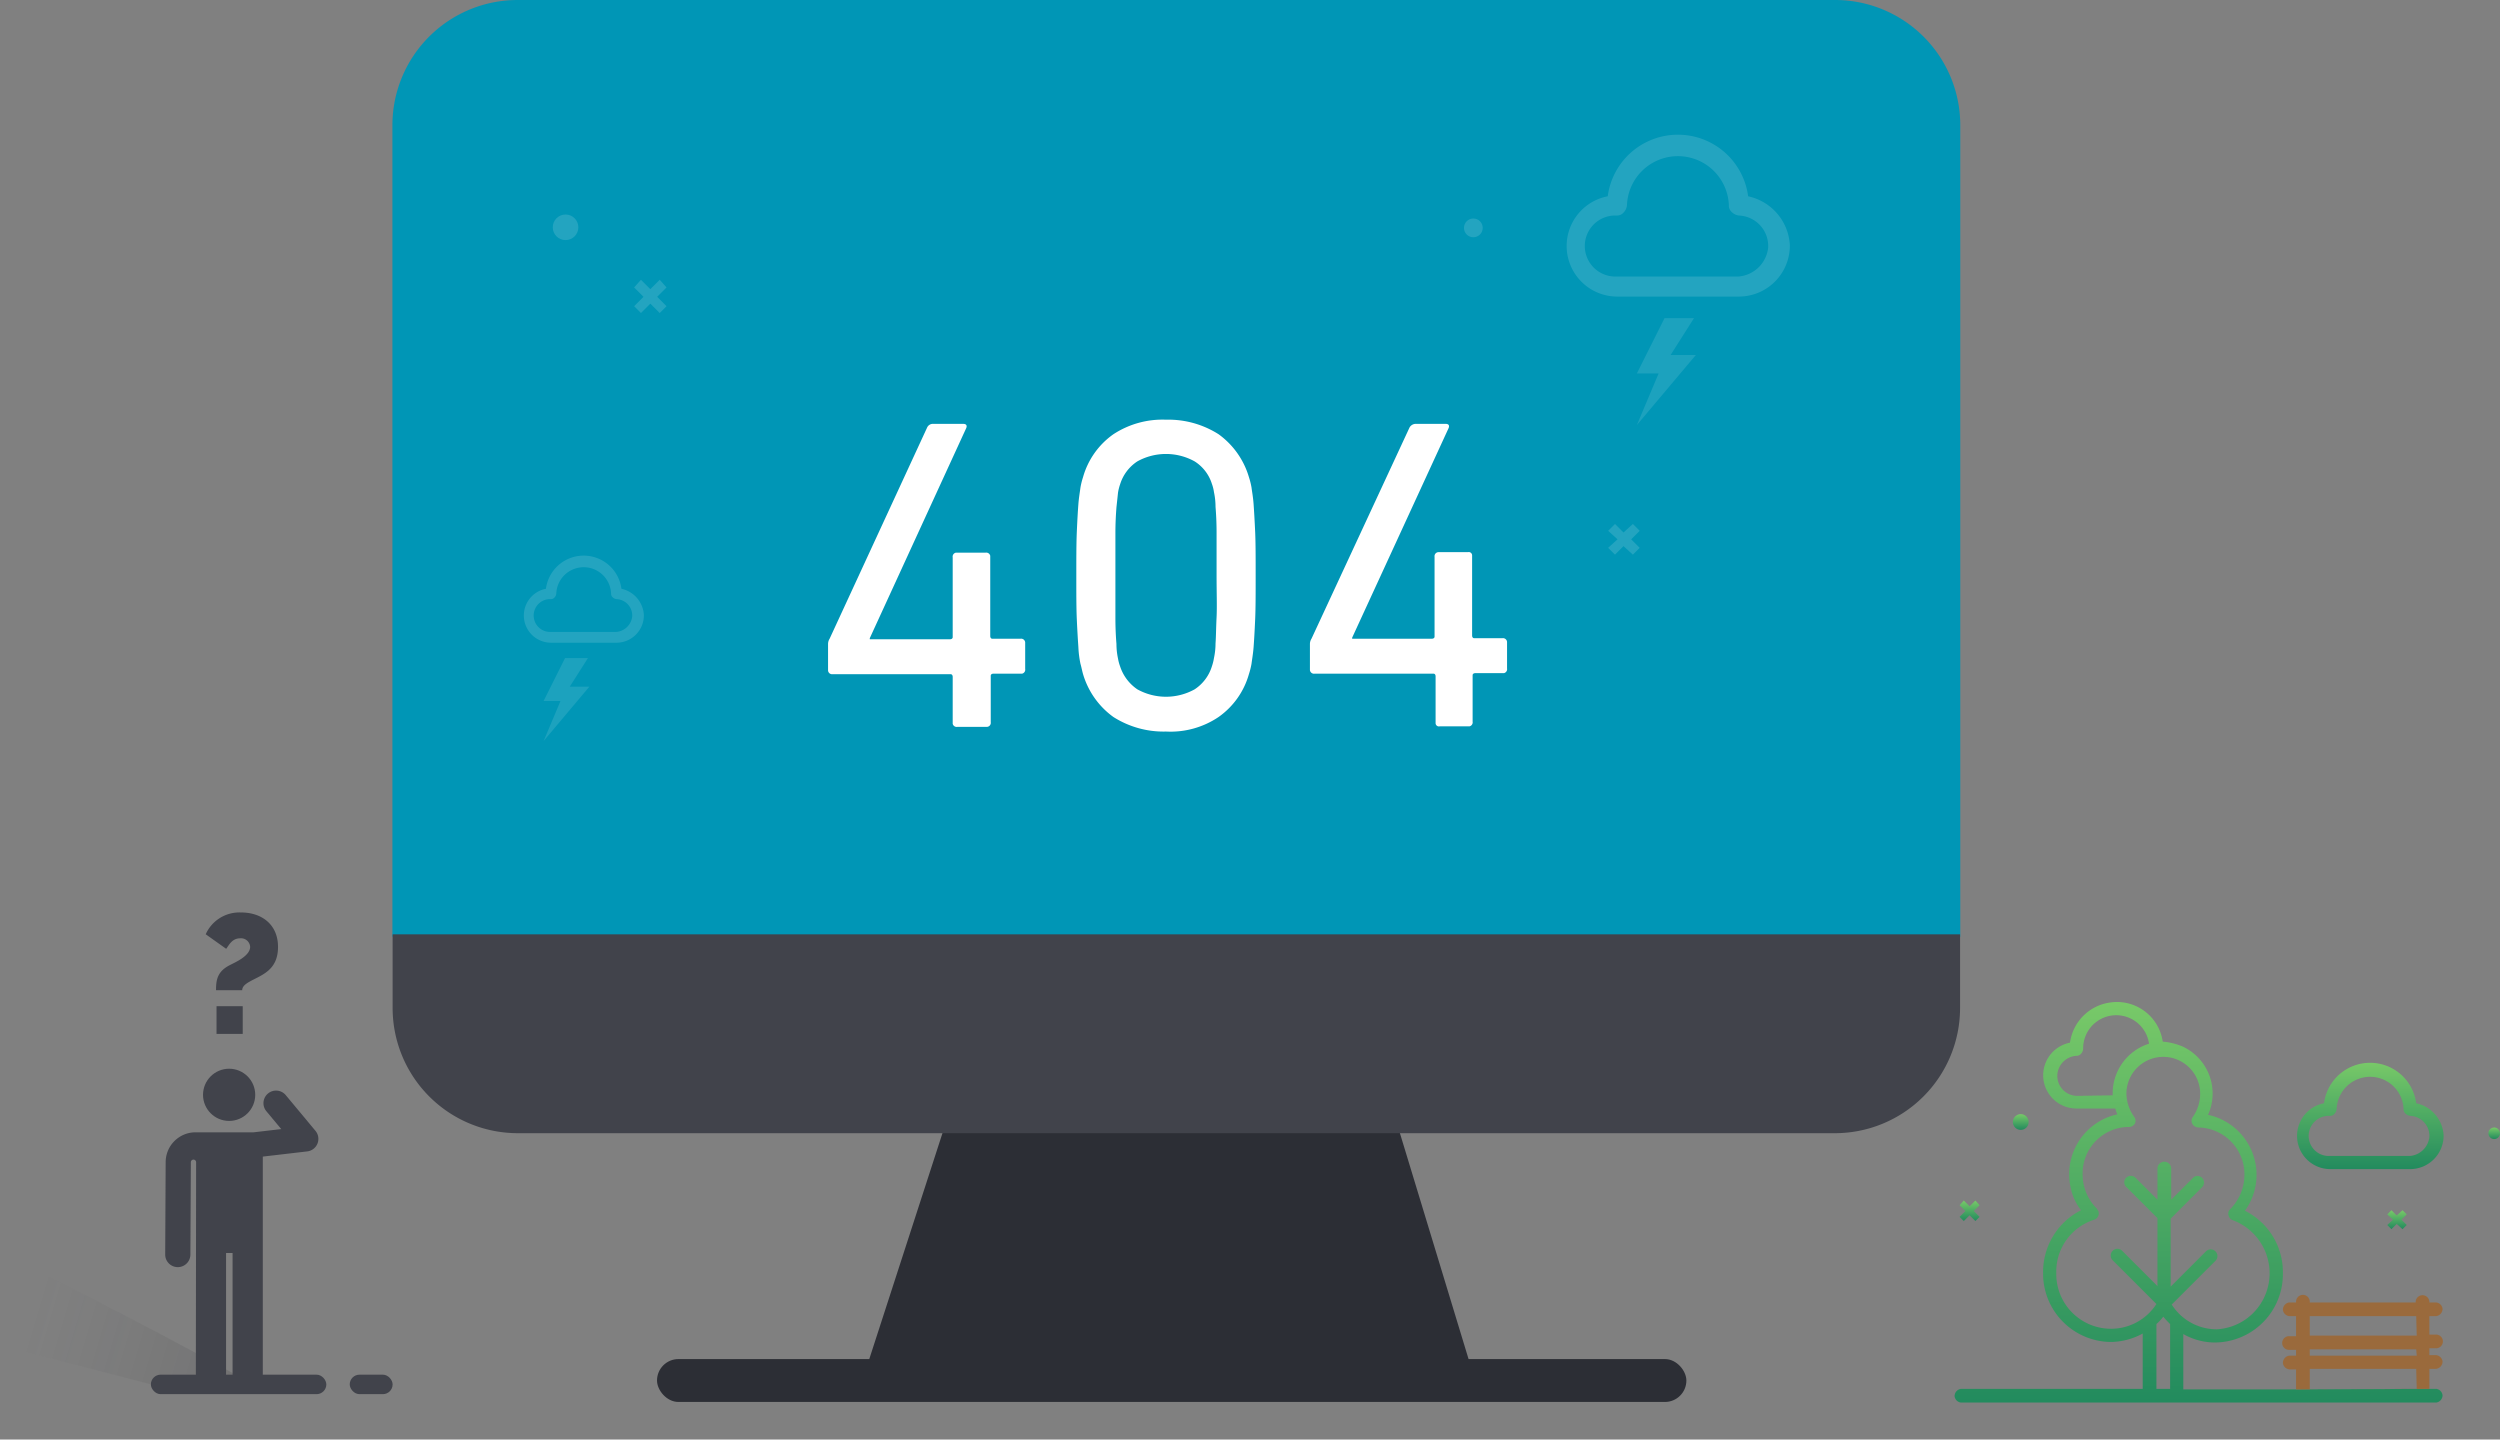 <svg xmlns="http://www.w3.org/2000/svg" xmlns:xlink="http://www.w3.org/1999/xlink" width="499.089" height="287.387" viewBox="0 0 499.089 287.387">
  <rect x="0" y="0" width="499.089" height="287.387" fill="#808080" stroke="none"/>
  <defs>
    <linearGradient id="linear-gradient" x1="0.078" y1="0.438" x2="1.089" y2="0.407" gradientUnits="objectBoundingBox">
      <stop offset="0" stop-color="#41434b" stop-opacity="0"/>
      <stop offset="1" stop-color="#0d0d0f"/>
    </linearGradient>
    <linearGradient id="linear-gradient-2" x1="0.5" x2="0.5" y2="1" gradientUnits="objectBoundingBox">
      <stop offset="0" stop-color="#78c968"/>
      <stop offset="1" stop-color="#228b5e"/>
    </linearGradient>
  </defs>
  <g id="img404" transform="translate(16084.295 68.846)">
    <path id="Rectangle_382" data-name="Rectangle 382" d="M25,0H288a25,25,0,0,1,25,25V187a0,0,0,0,1,0,0H0a0,0,0,0,1,0,0V25A25,25,0,0,1,25,0Z" transform="translate(-16005.955 -68.846)" fill="#0096b6"/>
    <path id="Path_1356" data-name="Path 1356" d="M16.046,0h90.168l15.05,49.525H0Z" transform="translate(-15911.595 155.536)" fill="#2c2e35"/>
    <rect id="Rectangle_384" data-name="Rectangle 384" width="205.498" height="8.562" rx="4.281" transform="translate(-15953.132 202.473)" fill="#2c2e35"/>
    <path id="Rectangle_385" data-name="Rectangle 385" d="M0,0H312.918a0,0,0,0,1,0,0V14.7a25,25,0,0,1-25,25H25a25,25,0,0,1-25-25V0A0,0,0,0,1,0,0Z" transform="translate(-16005.914 117.679)" fill="#41434b"/>
    <g id="Group_1167" data-name="Group 1167" transform="translate(-15918.986 14.932)">
      <path id="Path_1357" data-name="Path 1357" d="M0,155.932v-5a2.009,2.009,0,0,1,.312-1.041l19.469-42.165A1.263,1.263,0,0,1,21.031,107h5.934c.625,0,.833.312.625.833L8.329,149.79V150H24.362c.208,0,.521-.1.521-.416V133.652a.811.811,0,0,1,.625-.937h5.934a.811.811,0,0,1,.937.625v16.033c0,.208.1.521.416.521h5.622a.811.811,0,0,1,.937.729v5.31a.811.811,0,0,1-.625.937H33c-.208,0-.521.1-.521.416v9.266a.811.811,0,0,1-.729.937H25.82a.811.811,0,0,1-.937-.625v-9.37c0-.208-.1-.521-.416-.521H.937A.811.811,0,0,1,0,156.245Z" transform="translate(0 -106.159)" fill="#fff"/>
      <path id="Path_1358" data-name="Path 1358" d="M48.953,157.007c-.208-.729-.312-1.353-.521-2.082a20.438,20.438,0,0,1-.416-3.332c-.1-1.458-.208-3.227-.312-5.518s-.1-5.206-.1-8.745,0-6.455.1-8.745.208-4.164.312-5.518.312-2.5.416-3.332a15.219,15.219,0,0,1,.521-2.082,15.658,15.658,0,0,1,6.038-8.537A17.882,17.882,0,0,1,65.507,106.2a18.668,18.668,0,0,1,10.515,2.915,16.2,16.2,0,0,1,6.038,8.537,15.221,15.221,0,0,1,.521,2.082c.1.833.312,1.874.416,3.332s.208,3.227.312,5.518.1,5.206.1,8.745,0,6.455-.1,8.745-.208,4.164-.312,5.518-.312,2.5-.416,3.332a15.221,15.221,0,0,1-.521,2.082,15.658,15.658,0,0,1-6.038,8.537,17.163,17.163,0,0,1-10.515,2.915,18.669,18.669,0,0,1-10.515-2.915A16.2,16.2,0,0,1,48.953,157.007Zm7.392-1.562a8.843,8.843,0,0,0,3.436,4.581,11.792,11.792,0,0,0,11.452,0,8.451,8.451,0,0,0,3.436-4.581,9.75,9.75,0,0,0,.416-1.666,13.878,13.878,0,0,0,.312-2.915c.1-1.353.1-3.019.208-5.206s0-5,0-8.433v-8.433c0-2.186-.1-3.852-.208-5.206a13.876,13.876,0,0,0-.312-2.915,7.8,7.8,0,0,0-.416-1.666,8.213,8.213,0,0,0-3.436-4.477,11.792,11.792,0,0,0-11.452,0,8.451,8.451,0,0,0-3.436,4.581,9.749,9.749,0,0,0-.416,1.666c-.1.937-.208,1.978-.312,2.915-.1,1.353-.208,3.019-.208,5.206v16.866c0,2.186.1,3.852.208,5.206a13.877,13.877,0,0,0,.312,2.915A8.675,8.675,0,0,0,56.345,155.445Z" transform="translate(1.957 -106.193)" fill="#fff"/>
      <path id="Path_1359" data-name="Path 1359" d="M92.4,155.932v-5a2.009,2.009,0,0,1,.312-1.041l19.573-42.165a1.444,1.444,0,0,1,1.249-.729h5.934c.625,0,.833.312.625.833l-19.261,41.853v.208h15.929c.208,0,.521-.1.521-.416V133.548a.811.811,0,0,1,.729-.937h5.934a.667.667,0,0,1,.833.625v16.033c0,.208.1.521.416.521h5.622a.811.811,0,0,1,.937.729v5.31a.811.811,0,0,1-.625.937H125.4c-.208,0-.521.1-.521.416v9.266a.811.811,0,0,1-.625.937h-5.934a.667.667,0,0,1-.833-.625v-9.37c0-.208-.1-.521-.416-.521H93.337a.811.811,0,0,1-.937-.729Z" transform="translate(3.799 -106.159)" fill="#fff"/>
    </g>
    <path id="Path_1360" data-name="Path 1360" d="M115.711,23.727a14.134,14.134,0,0,0-28.028,0,10.1,10.1,0,0,0,1.922,20.02H113.95A10.185,10.185,0,0,0,124.04,33.5,10.555,10.555,0,0,0,115.711,23.727ZM113.79,39.743H89.445A6.095,6.095,0,0,1,88.8,27.571h.641a1.739,1.739,0,0,0,1.441-.641,2.385,2.385,0,0,0,.641-1.441,10.178,10.178,0,0,1,20.34,0,1.739,1.739,0,0,0,.641,1.441,2.385,2.385,0,0,0,1.441.641,6.093,6.093,0,0,1,5.766,6.406A6.49,6.49,0,0,1,113.79,39.743Z" transform="translate(-15851.016 -53.386)" fill="rgba(255,255,255,0.14)"/>
    <path id="Path_1363" data-name="Path 1363" d="M98.962,18.033a7.6,7.6,0,0,0-15.073,0A5.432,5.432,0,0,0,84.923,28.8H98.015a5.477,5.477,0,0,0,5.426-5.512A5.676,5.676,0,0,0,98.962,18.033Zm-1.034,8.613H84.837a3.278,3.278,0,0,1-.345-6.546h.345a.935.935,0,0,0,.775-.345,1.283,1.283,0,0,0,.345-.775,5.474,5.474,0,0,1,10.939,0,.935.935,0,0,0,.345.775,1.283,1.283,0,0,0,.775.345,3.277,3.277,0,0,1,3.1,3.445A3.49,3.49,0,0,1,97.928,26.646Z" transform="translate(-16059.196 30.663)" fill="rgba(255,255,255,0.14)"/>
    <path id="Path_1361" data-name="Path 1361" d="M102.9,40.761,101.535,39.4l-1.872,1.7-1.7-1.7L96.6,40.761l1.872,1.7-1.872,1.7,1.361,1.361,1.7-1.7,1.872,1.7,1.361-1.361-1.7-1.7Z" transform="translate(-15859.849 -3.64)" fill="rgba(255,255,255,0.14)"/>
    <path id="Path_1362" data-name="Path 1362" d="M30.467,26.732,29.105,25.2l-1.872,1.872L25.361,25.2,24,26.732,25.872,28.6,24,30.476l1.361,1.361,1.872-1.872,1.872,1.872,1.361-1.361L28.595,28.6Z" transform="translate(-15981.698 -38.192)" fill="rgba(255,255,255,0.14)"/>
    <ellipse id="Ellipse_75" data-name="Ellipse 75" cx="2.553" cy="2.553" rx="2.553" ry="2.553" transform="translate(-15973.943 -26.021)" fill="rgba(255,255,255,0.14)"/>
    <ellipse id="Ellipse_76" data-name="Ellipse 76" cx="1.872" cy="1.872" rx="1.872" ry="1.872" transform="translate(-15792.035 -25.225)" fill="rgba(255,255,255,0.14)"/>
    <path id="Path_1365" data-name="Path 1365" d="M126.536,7.361h-5.042L126.168,0H120.28l-5.521,11.041H119.1l-4.343,10.305Z" transform="translate(-15872.278 -5.333)" fill="#fff" opacity="0.11"/>
    <path id="Path_1366" data-name="Path 1366" d="M123.9,5.716h-3.916L123.619,0h-4.573l-4.287,8.574h3.373l-3.373,8Z" transform="translate(-16090.534 62.521)" fill="#fff" opacity="0.11"/>
    <g id="Group_1168" data-name="Group 1168" transform="translate(-16054.175 144.509)">
      <g id="XMLID_1326_" transform="translate(2.851 0)">
        <g id="Group_1169" data-name="Group 1169" transform="translate(0 0)">
          <path id="Path_1371" data-name="Path 1371" d="M41.528,5.255C53.441,6.464,63.2,7.719,63.2,7.719l-18.391,7.43L12.9,19.324,15.55,2.884S29.616,4.047,41.528,5.255Z" transform="translate(-37.694 32.44) rotate(22)" opacity="0.15" fill="url(#linear-gradient)"/>
          <g id="Group_1170" data-name="Group 1170">
            <ellipse id="Ellipse_77" data-name="Ellipse 77" cx="5.211" cy="5.211" rx="5.211" ry="5.211" transform="translate(7.56)" fill="#41434b"/>
            <path id="Path_1368" data-name="Path 1368" d="M153.4,45.009h11.62l5.506-.644-2.964-3.561a2.514,2.514,0,1,1,3.865-3.217l5.932,7.128a2.514,2.514,0,0,1-1.64,4.106l-8.871,1.037V93.219a3.017,3.017,0,1,1-6.034,0V69.1h-1.3V93.219a3.017,3.017,0,1,1-6.034,0l.053-42.245a.526.526,0,0,0-1.051-.019h0l-.093,18.471a2.514,2.514,0,0,1-2.514,2.5h-.013a2.514,2.514,0,0,1-2.5-2.527l.093-18.471A5.963,5.963,0,0,1,153.4,45.009Z" transform="translate(-147.353 -32.315)" fill="#41434b"/>
          </g>
        </g>
      </g>
      <rect id="Rectangle_387" data-name="Rectangle 387" width="35.028" height="3.892" rx="1.946" transform="translate(0 61.078)" fill="#41434b"/>
      <rect id="Rectangle_388" data-name="Rectangle 388" width="8.562" height="3.892" rx="1.946" transform="translate(39.699 61.078)" fill="#41434b"/>
    </g>
    <g id="img404-2" data-name="img404" transform="translate(-15694.089 131.185)">
      <g id="Group_1165" data-name="Group 1165" transform="translate(0 0)">
        <g id="Layer_1-2">
          <path id="Path_1343" data-name="Path 1343" d="M82.67,77.223H60.157V66.177a12.729,12.729,0,0,0,6.417,1.683A13.651,13.651,0,0,0,80.04,53.974h0A13.688,13.688,0,0,0,72.465,41.56,12.253,12.253,0,0,0,65.1,22.414,10.352,10.352,0,0,0,59.947,8.738a13.052,13.052,0,0,0-4-.947h.105A9.234,9.234,0,0,0,45.429.006a9.373,9.373,0,0,0-7.89,8A6.635,6.635,0,0,0,38.8,21.151h7.785a5.127,5.127,0,0,0,.421,1.157,12.24,12.24,0,0,0-9.363,14.518,10.909,10.909,0,0,0,2.1,4.629,13.8,13.8,0,0,0-7.574,12.414A13.651,13.651,0,0,0,45.639,67.755h0a13.571,13.571,0,0,0,6.417-1.683V77.118H15.762A1.475,1.475,0,0,0,14.5,78.59a1.451,1.451,0,0,0,1.262,1.262h94.891a1.475,1.475,0,0,0,1.262-1.473,1.451,1.451,0,0,0-1.262-1.262h-1.368ZM38.8,18.626a4,4,0,0,1-3.787-4.208A4.073,4.073,0,0,1,38.8,10.631a1.142,1.142,0,0,0,.947-.421,1.567,1.567,0,0,0,.421-.947,6.608,6.608,0,0,1,13.15-1.052A10.387,10.387,0,0,0,46.06,18.1v.421Zm-4,35.347a10.86,10.86,0,0,1,7.574-10.625,1.334,1.334,0,0,0,.842-1.683c-.105-.21-.21-.316-.316-.526a9.626,9.626,0,0,1-2.84-6.838,9.272,9.272,0,0,1,9.047-9.468,1.443,1.443,0,0,0,1.368-.631,1.294,1.294,0,0,0-.105-1.368A8.175,8.175,0,0,1,48.8,18.206a7.364,7.364,0,0,1,14.728,0,8.068,8.068,0,0,1-1.473,4.629,1.294,1.294,0,0,0-.105,1.368,1.459,1.459,0,0,0,1.262.736,9.364,9.364,0,0,1,9.152,9.468h0a9.812,9.812,0,0,1-2.84,6.838,1.154,1.154,0,0,0-.316,1.262,1.284,1.284,0,0,0,.842.947,11.3,11.3,0,0,1,6.628,14.518,11.149,11.149,0,0,1-9.889,7.259,10.642,10.642,0,0,1-8.942-4.944l8.732-8.732a1.339,1.339,0,0,0-1.894-1.894l-7.048,7.048V43.138l6.312-6.312a1.338,1.338,0,0,0-.105-1.894,1.278,1.278,0,0,0-1.683,0l-4.418,4.418v-6.1A1.372,1.372,0,0,0,55,33.039v6.312l-4.418-4.418a1.338,1.338,0,0,0-1.894.105,1.278,1.278,0,0,0,0,1.683L55,43.033V56.6l-7.048-7.048a1.339,1.339,0,0,0-1.894,1.894h0l8.732,8.732a10.78,10.78,0,0,1-8.942,4.944A10.935,10.935,0,0,1,34.8,53.974ZM54.792,77.118V64.178a9.084,9.084,0,0,0,1.368-1.473,17.467,17.467,0,0,0,1.368,1.473v12.94Zm51.969,0h0Z" transform="translate(-14.5 0.117)" fill="url(#linear-gradient-2)"/>
          <path id="Path_1344" data-name="Path 1344" d="M103.277,19.5a9.284,9.284,0,0,0-18.41,0,6.635,6.635,0,0,0,1.262,13.15h15.99a6.69,6.69,0,0,0,6.628-6.733A6.933,6.933,0,0,0,103.277,19.5Zm-1.262,10.52H86.024a4,4,0,1,1-.421-8h.421a1.142,1.142,0,0,0,.947-.421,1.567,1.567,0,0,0,.421-.947,6.685,6.685,0,0,1,13.36,0,1.142,1.142,0,0,0,.421.947,1.567,1.567,0,0,0,.947.421,4,4,0,0,1,3.787,4.208A4.263,4.263,0,0,1,102.014,30.02Z" transform="translate(-11.121 0.716)" fill="url(#linear-gradient-2)"/>
          <path id="Path_1345" data-name="Path 1345" d="M100.492,40.242l-.842-.842-1.157,1.052L97.442,39.4l-.842.842,1.157,1.052L96.6,42.346l.842.842,1.052-1.052,1.157,1.052.842-.842L99.44,41.294Z" transform="translate(-10.231 2.172)" fill="url(#linear-gradient-2)"/>
          <path id="Path_1346" data-name="Path 1346" d="M28,26.147l-.842-.947L26,26.357,24.842,25.2,24,26.147,25.157,27.3,24,28.461l.842.842L26,28.146,27.156,29.3,28,28.461,26.84,27.3Z" transform="translate(-23.006 14.433)" fill="url(#linear-gradient-2)"/>
          <ellipse id="Ellipse_73" data-name="Ellipse 73" cx="1.578" cy="1.578" rx="1.578" ry="1.578" transform="translate(11.629 22.381)" fill="url(#linear-gradient-2)"/>
          <ellipse id="Ellipse_74" data-name="Ellipse 74" cx="1.157" cy="1.157" rx="1.157" ry="1.157" transform="translate(106.568 25.055)" fill="url(#linear-gradient-2)"/>
        </g>
        <path id="Path_1369" data-name="Path 1369" d="M90.02,44.154a1.475,1.475,0,0,0,1.262-1.473,1.451,1.451,0,0,0-1.262-1.262H88.652a1.372,1.372,0,0,0-2.735-.21v.21H64.772a1.372,1.372,0,1,0-2.735-.21v.21H60.669a1.475,1.475,0,0,0-1.262,1.473,1.451,1.451,0,0,0,1.262,1.262h1.368v4H60.669a1.368,1.368,0,1,0,0,2.735h1.368v1.157H60.669a1.475,1.475,0,0,0-1.262,1.473,1.451,1.451,0,0,0,1.262,1.262h1.368v4l26.616-.105v-4H90.02A1.475,1.475,0,0,0,91.282,53.2a1.451,1.451,0,0,0-1.262-1.262H88.652V50.571H90.02a1.368,1.368,0,0,0,0-2.735H88.652V44.154ZM86.127,58.672l-21.356.105v-4.1h21.25Zm0-6.628H64.772V50.782h21.25Zm0-4H64.772V44.154h21.25Z" transform="translate(6.133 18.563)" fill="#9a6a3c"/>
      </g>
    </g>
    <rect id="Rectangle_389" data-name="Rectangle 389" width="5.228" height="5.531" transform="translate(-16041.067 132.027)" fill="#41434b"/>
    <path id="Path_1370" data-name="Path 1370" d="M277.569,0a7.364,7.364,0,0,0-7.083,4.351l4.081,2.9c.465-.541,1.1-2.091,2.766-2.091a1.831,1.831,0,0,1,2.024,1.686c0,1.9-3.184,3.183-4.149,3.71-2.426,1.26-2.665,2.97-2.665,4.958h5.228c0-.766.7-1.266,1.5-1.72,2.3-1.3,5.649-2.188,5.649-6.914C284.921,2.348,281.6,0,277.569,0Z" transform="translate(-16313.713 113.317)" fill="#41434b"/>
  </g>
</svg>
